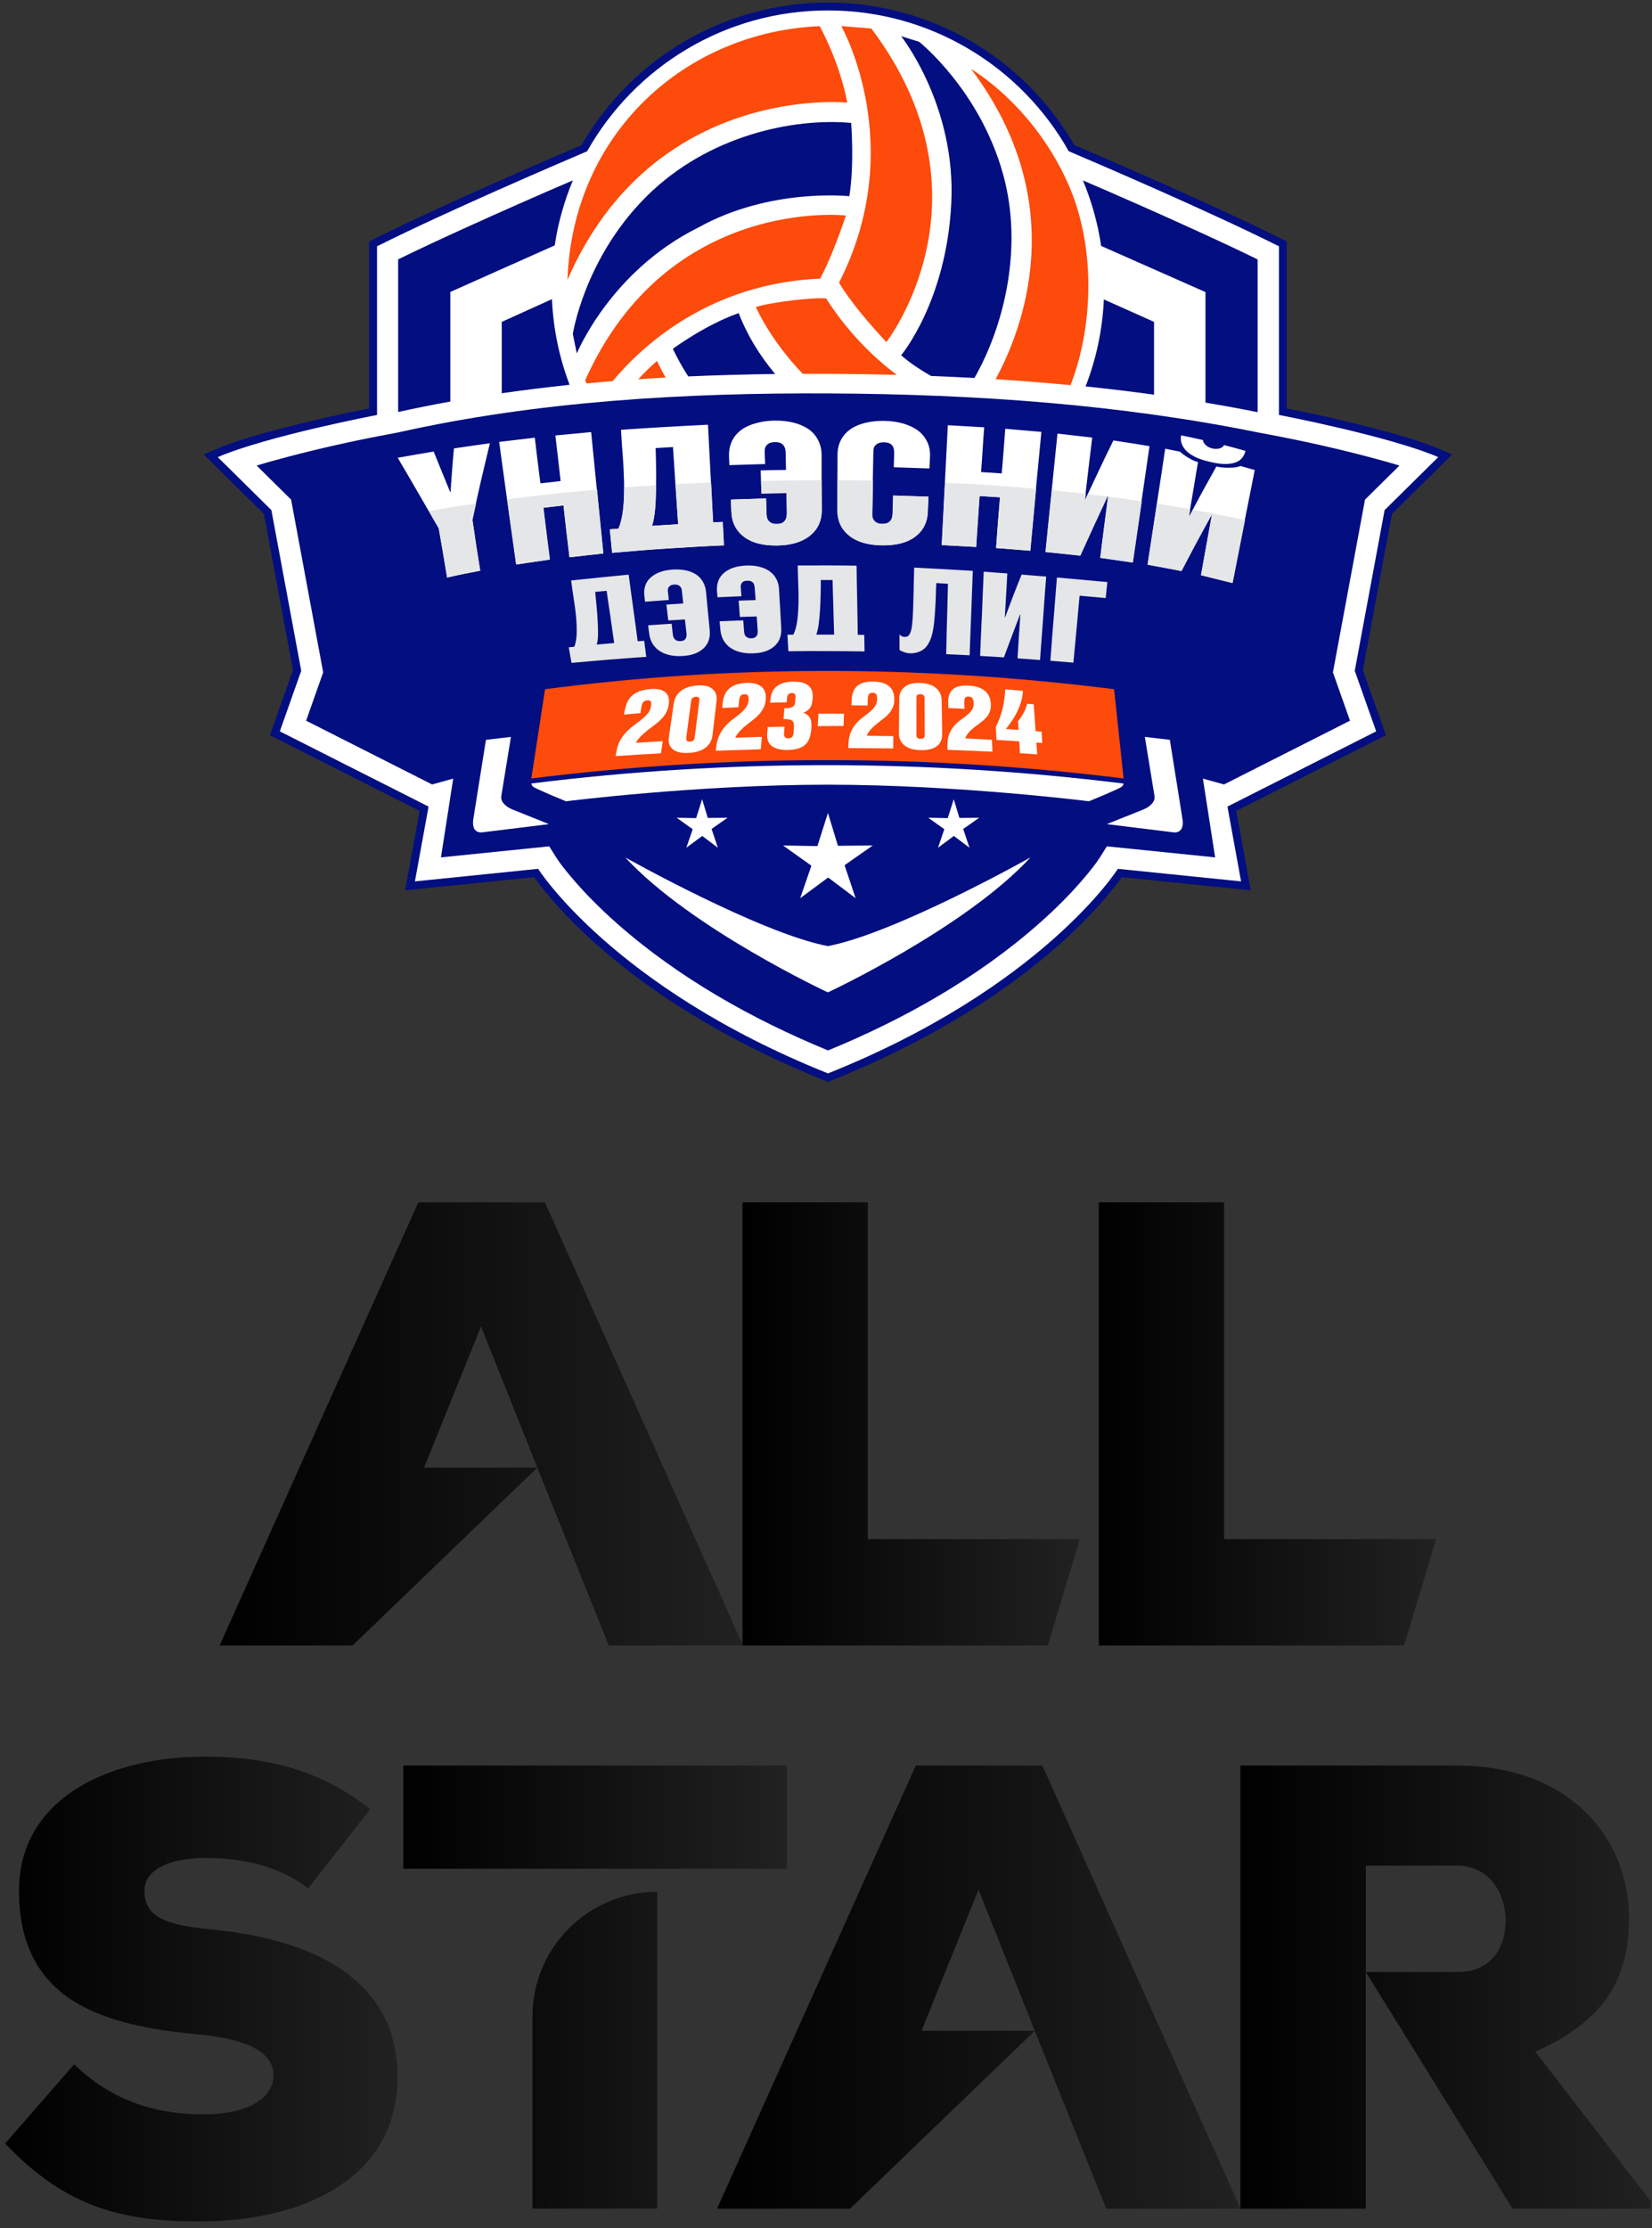<svg width="221" height="298" viewBox="0 0 221 298" fill="none" xmlns="http://www.w3.org/2000/svg">
<rect x="0" y="0" width="221" height="298" fill="#333333" stroke="none"/>
<path fill-rule="evenodd" clip-rule="evenodd" d="M71.449 117.321L54.199 119.08L56.136 108.462L36.11 98.336L39.192 89.63L35.311 68.741L27.259 60.786L28.703 60.165C31.495 58.962 34.666 58.083 37.602 57.317C41.467 56.3 45.437 55.396 49.374 54.63V32.297L49.963 32.006C53.441 30.263 56.975 28.625 60.517 27.012C66.245 24.406 72.014 21.88 77.799 19.411C84.585 7.631 97.107 0.346 110.758 0.346C124.41 0.346 136.94 7.631 143.718 19.411C149.503 21.88 155.272 24.406 161 27.012C164.542 28.625 168.076 30.263 171.554 32.006L172.143 32.297V54.63C176.08 55.396 180.05 56.308 183.915 57.317C186.852 58.091 190.022 58.971 192.814 60.165L194.258 60.786L186.206 68.741L182.325 89.63L185.407 98.336L165.381 108.462L167.318 119.08L150.068 117.321C149.519 118.112 148.89 118.894 148.301 119.605C146.267 122.041 143.984 124.316 141.612 126.422C132.785 134.224 122.054 140.187 111.162 144.544L110.767 144.705L110.371 144.544C99.479 140.187 88.748 134.224 79.921 126.422C77.549 124.325 75.258 122.049 73.232 119.605C72.643 118.894 72.006 118.112 71.466 117.321" fill="#030E80"/>
<path fill-rule="evenodd" clip-rule="evenodd" d="M142.976 20.234C136.642 8.987 124.588 1.395 110.759 1.395C96.93 1.395 84.876 8.995 78.542 20.234C74.29 22.05 59.589 28.359 50.44 32.942V55.501C50.44 55.501 35.723 58.309 29.131 61.141L36.304 68.225L40.298 89.719L37.434 97.82L57.33 107.881L55.507 117.886L71.99 116.208C71.99 116.208 81.987 132.054 110.767 143.568C139.547 132.054 149.544 116.208 149.544 116.208L166.027 117.886L164.204 107.881L184.101 97.82L181.236 89.719L185.23 68.225L192.403 61.141C185.803 58.309 171.094 55.501 171.094 55.501V32.942C161.945 28.359 147.244 22.041 142.992 20.234" fill="white"/>
<path fill-rule="evenodd" clip-rule="evenodd" d="M74.209 32.828C74.661 29.786 75.492 26.873 76.638 24.122C71.78 26.212 66.939 28.342 62.123 30.536C59.153 31.884 56.192 33.255 53.263 34.692V55.105C55.579 54.596 57.903 54.128 60.243 53.709V39.049L74.209 32.82V32.828Z" fill="#030E80"/>
<path fill-rule="evenodd" clip-rule="evenodd" d="M76.201 51.476C74.838 47.886 74.015 44.037 73.837 40.011L67.124 43.053V52.597C70.142 52.162 73.168 51.791 76.201 51.468" fill="#030E80"/>
<path fill-rule="evenodd" clip-rule="evenodd" d="M147.671 40.058C147.485 44.141 146.638 48.054 145.226 51.684C148.284 51.999 151.342 52.37 154.384 52.79V43.051L147.671 40.05V40.058Z" fill="#030E80"/>
<path fill-rule="evenodd" clip-rule="evenodd" d="M168.245 55.131V34.701C165.317 33.265 162.356 31.894 159.386 30.546C154.578 28.352 149.737 26.221 144.871 24.132C146.025 26.899 146.856 29.836 147.308 32.894L161.266 39.066V53.848C163.598 54.243 165.93 54.663 168.245 55.131Z" fill="#030E80"/>
<path fill-rule="evenodd" clip-rule="evenodd" d="M112.549 3.5C112.549 3.5 121.594 19.419 112.25 37.799C112.25 37.799 113.695 40.542 118.576 45.754C118.576 45.754 133.607 26.487 116.567 3.815L112.557 3.492L112.549 3.5Z" fill="#FC4B0B"/>
<path fill-rule="evenodd" clip-rule="evenodd" d="M120.537 4.84L122.958 5.59C122.958 5.59 131.042 12.013 134.173 23.244C136.997 33.362 134.148 43.931 130.356 50.555C128.42 50.45 126.483 50.362 124.555 50.289C123.143 49.474 121.667 48.514 120.553 47.514C120.553 47.514 126.588 40.357 127.258 27.238C127.936 14.118 120.553 4.848 120.553 4.848" fill="#030E80"/>
<path fill-rule="evenodd" clip-rule="evenodd" d="M129.904 9.23C129.904 9.23 138.215 13.998 142.911 24.632C146.832 33.516 146.041 44.343 143.209 51.516C139.877 51.193 136.528 50.935 133.188 50.717C136.73 44.214 143.475 27.206 129.904 9.222" fill="#FC4B0B"/>
<path fill-rule="evenodd" clip-rule="evenodd" d="M119.981 50.145C116.649 47.643 113.357 44.327 110.517 39.922C109.04 39.736 103.239 40.382 101.125 41.068C101.125 41.068 102.965 45.408 107.386 49.999C108.621 49.999 109.847 49.999 111.082 49.999C114.043 50.016 117.012 50.064 119.981 50.136" fill="#FC4B0B"/>
<path fill-rule="evenodd" clip-rule="evenodd" d="M92.072 50.346C91.257 49.079 90.571 47.836 90.015 46.65C90.015 46.65 94.396 43.415 98.817 41.882C99.939 44.794 101.617 47.538 103.699 50.023C99.826 50.071 95.945 50.176 92.072 50.346Z" fill="#030E80"/>
<path fill-rule="evenodd" clip-rule="evenodd" d="M85.383 50.725C86.141 49.902 86.98 49.071 87.892 48.273C87.892 48.273 88.263 49.128 89.046 50.499C87.827 50.564 86.601 50.645 85.383 50.725Z" fill="#FC4B0B"/>
<path fill-rule="evenodd" clip-rule="evenodd" d="M81.954 50.983C85.835 46.327 94.864 37.896 109.717 37.266C110.871 35.152 112.34 31.352 113.155 28.819C113.155 28.819 89.345 26.148 78.275 50.878L78.46 51.281C79.622 51.168 80.792 51.071 81.954 50.974" fill="#FC4B0B"/>
<path fill-rule="evenodd" clip-rule="evenodd" d="M77.162 47.279L76.629 44.665C76.629 44.665 78.187 34.555 86.441 26.317C94.695 18.079 106.192 15.74 113.865 16.442C113.865 16.442 114.317 22.049 113.615 26.245C113.615 26.245 103.013 25.075 93.387 30.448C81.624 36.298 77.162 47.279 77.162 47.279Z" fill="#030E80"/>
<path fill-rule="evenodd" clip-rule="evenodd" d="M75.912 37.41C76.622 17.788 91.718 4.266 109.654 3.499C109.654 3.499 112.3 8.203 113.349 13.722C113.349 13.722 87.409 11.075 75.92 37.41" fill="#FC4B0B"/>
<path fill-rule="evenodd" clip-rule="evenodd" d="M110.758 140.503C120.876 136.355 130.825 130.756 139.022 123.502C141.249 121.534 143.395 119.404 145.299 117.112C145.921 116.37 146.614 115.507 147.139 114.684L148.075 113.199L162.557 114.676L160.92 104.138L163.744 104.921L180.598 96.393L178.315 89.93L182.607 66.822L187.214 62.272C185.778 61.828 184.318 61.441 182.93 61.069C178.872 60.004 174.684 59.06 170.561 58.27L168.262 57.834C149.801 54.09 130.566 52.727 111.089 52.622C91.62 52.517 71.909 53.663 53.287 57.834L50.988 58.27C46.857 59.06 42.678 60.004 38.619 61.069C37.231 61.432 35.771 61.828 34.335 62.272L38.942 66.822L43.234 89.93L40.951 96.393L57.806 104.921L60.63 104.138L58.992 114.676L73.475 113.199L74.41 114.684C74.927 115.507 75.629 116.362 76.25 117.112C78.154 119.396 80.3 121.534 82.527 123.502C90.725 130.756 100.681 136.355 110.791 140.503" fill="#030E80"/>
<path fill-rule="evenodd" clip-rule="evenodd" d="M65.027 98.95L68.351 98.562L67.06 106.486C67.06 106.486 66.786 107.583 68.706 108.333C70.626 109.084 73.434 110.229 73.434 110.229L64.656 111.311C64.656 111.311 63.034 111.698 63.308 109.616L65.011 98.942L65.027 98.95Z" fill="white"/>
<path fill-rule="evenodd" clip-rule="evenodd" d="M156.481 98.95L153.157 98.562L154.448 106.486C154.448 106.486 154.722 107.583 152.802 108.333C150.882 109.084 148.074 110.229 148.074 110.229L156.852 111.311C156.852 111.311 158.474 111.698 158.2 109.616L156.498 98.942L156.481 98.95Z" fill="white"/>
<path fill-rule="evenodd" clip-rule="evenodd" d="M160.943 58.849C160.911 59.026 161.016 59.228 161.25 59.478C161.468 59.712 161.774 59.881 162.17 59.978C162.565 60.067 162.92 60.059 163.219 59.954C163.533 59.841 163.695 59.696 163.727 59.526C164.695 59.776 165.663 60.027 166.615 60.309C166.559 60.591 166.43 60.866 166.252 61.132C166.067 61.398 165.809 61.624 165.454 61.785C165.074 61.955 164.622 62.044 164.017 62.06C163.436 62.076 162.726 61.979 161.847 61.769C160.976 61.568 160.266 61.334 159.741 61.043C159.225 60.761 158.813 60.454 158.555 60.14C158.297 59.817 158.095 59.486 158.023 59.155C157.95 58.825 157.95 58.51 158.006 58.227C158.975 58.429 159.959 58.631 160.935 58.857M164.881 77.979C163.477 77.632 162.065 77.285 160.661 76.93C160.895 75.599 161.137 74.259 161.379 72.928C161.613 71.597 161.863 70.265 162.105 68.926C162.081 68.926 162.057 68.91 162.049 68.91C161.379 70.136 160.693 71.355 160.032 72.605C159.37 73.856 158.692 75.115 158.047 76.373C156.538 76.083 155.029 75.792 153.512 75.526C153.908 72.944 154.303 70.362 154.698 67.772C155.094 65.19 155.497 62.608 155.876 60.019C156.53 60.14 157.192 60.277 157.845 60.406C157.958 60.519 158.111 60.64 158.313 60.785C158.507 60.922 158.692 61.068 158.918 61.197C159.144 61.334 159.378 61.455 159.612 61.568C159.854 61.681 160.064 61.753 160.266 61.802C160.072 63.004 159.862 64.206 159.661 65.408C159.451 66.61 159.257 67.805 159.055 69.007C159.063 69.007 159.088 69.007 159.112 69.023C159.709 67.909 160.29 66.796 160.895 65.683C161.5 64.577 162.129 63.48 162.727 62.391C162.977 62.455 163.259 62.504 163.565 62.528C163.88 62.56 164.187 62.568 164.477 62.56C164.8 62.56 165.082 62.536 165.333 62.496C165.575 62.455 165.784 62.399 165.946 62.326C166.567 62.504 167.204 62.689 167.858 62.867C167.366 65.384 166.866 67.893 166.357 70.411C165.857 72.92 165.365 75.437 164.873 77.955L164.881 77.979ZM147.179 74.614C147.34 73.251 147.526 71.879 147.695 70.507C147.864 69.136 148.05 67.764 148.228 66.393C148.203 66.393 148.171 66.393 148.155 66.393C147.542 67.708 146.929 69.031 146.315 70.346C145.702 71.669 145.105 73.001 144.5 74.324C142.943 74.154 141.394 73.985 139.853 73.832C140.119 71.193 140.385 68.555 140.659 65.909C140.934 63.27 141.2 60.632 141.466 57.993C143.015 58.163 144.556 58.348 146.114 58.526C145.952 59.906 145.775 61.285 145.613 62.665C145.452 64.045 145.299 65.424 145.129 66.804C145.137 66.804 145.162 66.804 145.186 66.804C145.799 65.481 146.42 64.166 147.041 62.851C147.663 61.535 148.3 60.228 148.946 58.913C150.551 59.147 152.173 59.405 153.779 59.672C153.407 62.27 153.028 64.868 152.649 67.458C152.27 70.056 151.899 72.654 151.519 75.244C150.067 75.034 148.615 74.816 147.163 74.614H147.179ZM131.663 57.154C131.583 58.155 131.518 59.147 131.453 60.148C131.389 61.14 131.324 62.141 131.244 63.141C132.163 63.197 133.091 63.262 134.011 63.319C134.092 62.326 134.181 61.334 134.253 60.333C134.334 59.341 134.398 58.348 134.479 57.348C136.093 57.485 137.698 57.622 139.312 57.767C139.062 60.414 138.804 63.068 138.553 65.715C138.303 68.361 138.061 71.008 137.819 73.662C136.294 73.541 134.761 73.42 133.245 73.299C133.325 72.17 133.406 71.04 133.495 69.91C133.584 68.781 133.672 67.643 133.769 66.514C132.857 66.457 131.946 66.401 131.034 66.344C130.945 67.482 130.873 68.62 130.8 69.757C130.727 70.887 130.638 72.024 130.574 73.154C129.041 73.073 127.516 72.984 125.975 72.904C126.112 70.233 126.249 67.562 126.387 64.884C126.532 62.213 126.661 59.542 126.798 56.872C128.412 56.961 130.042 57.057 131.655 57.154H131.663ZM112.041 60.874C112.041 60.099 112.194 59.413 112.509 58.824C112.824 58.236 113.267 57.751 113.824 57.372C114.381 56.993 115.058 56.719 115.833 56.541C116.599 56.364 117.439 56.275 118.326 56.291C119.254 56.307 120.093 56.444 120.843 56.654C121.594 56.872 122.247 57.178 122.796 57.582C123.345 57.985 123.748 58.486 124.038 59.091C124.329 59.688 124.458 60.382 124.41 61.156C124.386 61.657 124.369 62.157 124.337 62.657C122.756 62.6 121.174 62.544 119.569 62.496C119.585 61.89 119.601 61.285 119.617 60.68C119.617 60.551 119.617 60.398 119.601 60.22C119.577 60.043 119.544 59.889 119.456 59.728C119.375 59.583 119.254 59.446 119.068 59.341C118.883 59.228 118.617 59.171 118.254 59.163C117.907 59.163 117.632 59.212 117.455 59.309C117.261 59.413 117.108 59.535 117.011 59.68C116.914 59.825 116.866 59.986 116.858 60.164C116.842 60.333 116.833 60.486 116.833 60.624C116.809 61.947 116.785 63.278 116.753 64.601C116.721 65.925 116.704 67.248 116.68 68.579C116.68 68.684 116.664 68.821 116.68 68.999C116.688 69.168 116.729 69.338 116.817 69.491C116.906 69.652 117.035 69.773 117.229 69.894C117.406 69.999 117.664 70.072 118.011 70.072C118.35 70.072 118.608 70.023 118.786 69.918C118.972 69.805 119.109 69.676 119.197 69.531C119.286 69.37 119.343 69.216 119.367 69.039C119.383 68.87 119.399 68.732 119.407 68.627C119.423 67.845 119.456 67.062 119.472 66.28C121.053 66.328 122.627 66.376 124.184 66.433C124.168 67.111 124.119 67.788 124.095 68.466C124.047 69.91 123.45 71.032 122.368 71.823C121.279 72.621 119.819 72.968 117.947 72.944C116.107 72.912 114.663 72.5 113.606 71.661C112.541 70.814 112.009 69.676 112.017 68.224C112.017 67.006 112.017 65.779 112.025 64.553C112.025 63.335 112.041 62.108 112.041 60.882V60.874ZM101.858 66.021C101.818 64.989 101.786 63.956 101.762 62.915C102.867 62.883 104.005 62.867 105.15 62.859C105.134 62.108 105.11 61.358 105.102 60.608C105.102 60.478 105.086 60.325 105.062 60.148C105.038 59.978 104.973 59.817 104.884 59.664C104.795 59.518 104.666 59.389 104.481 59.284C104.287 59.179 104.021 59.131 103.666 59.139C103.319 59.139 103.053 59.204 102.859 59.309C102.673 59.413 102.536 59.551 102.447 59.696C102.367 59.849 102.302 60.011 102.302 60.188C102.302 60.357 102.302 60.519 102.302 60.648C102.318 61.116 102.327 61.592 102.359 62.068C100.753 62.108 99.172 62.157 97.574 62.213C97.558 61.85 97.542 61.479 97.526 61.108C97.494 60.325 97.623 59.631 97.905 59.026C98.179 58.421 98.615 57.921 99.14 57.525C99.68 57.114 100.35 56.815 101.108 56.606C101.859 56.396 102.69 56.267 103.593 56.259C104.505 56.243 105.352 56.331 106.111 56.517C106.869 56.703 107.539 56.985 108.111 57.364C108.676 57.743 109.104 58.227 109.419 58.816C109.733 59.405 109.911 60.091 109.911 60.866C109.911 62.092 109.911 63.319 109.911 64.545C109.911 65.763 109.935 66.99 109.935 68.216C109.935 69.668 109.402 70.814 108.337 71.661C107.289 72.5 105.844 72.928 103.997 72.96C102.149 72.993 100.665 72.638 99.591 71.847C98.494 71.04 97.905 69.927 97.841 68.466C97.816 67.918 97.792 67.369 97.776 66.82C99.333 66.764 100.906 66.715 102.48 66.667C102.496 67.32 102.512 67.974 102.536 68.627C102.536 68.732 102.552 68.87 102.569 69.039C102.585 69.209 102.633 69.37 102.73 69.531C102.819 69.684 102.956 69.822 103.141 69.927C103.343 70.04 103.601 70.088 103.94 70.08C104.287 70.08 104.545 70.015 104.715 69.902C104.892 69.789 105.013 69.652 105.086 69.491C105.167 69.329 105.231 69.168 105.239 68.999C105.255 68.821 105.272 68.684 105.264 68.579C105.239 67.708 105.231 66.828 105.215 65.949C104.094 65.965 102.972 65.981 101.875 66.013L101.858 66.021ZM94.71 56.799C94.815 58.978 94.936 61.156 95.049 63.335C95.162 65.513 95.275 67.683 95.388 69.862C95.815 69.846 96.243 69.83 96.679 69.814C96.727 70.854 96.792 71.903 96.84 72.944C95.549 72.993 94.266 73.065 92.967 73.138C90.538 73.283 88.11 73.428 85.698 73.622C84.415 73.727 83.14 73.84 81.881 73.945C81.776 72.896 81.671 71.855 81.575 70.806C81.946 70.774 82.325 70.742 82.728 70.709C83.043 69.983 83.253 69.096 83.366 68.031C83.471 66.974 83.511 65.836 83.487 64.634C83.463 63.431 83.406 62.205 83.309 60.971C83.213 59.736 83.132 58.574 83.076 57.485C86.948 57.219 90.805 56.993 94.71 56.807V56.799ZM90.716 70.12C90.603 68.402 90.482 66.675 90.369 64.956C90.256 63.238 90.143 61.511 90.03 59.793C89.248 59.833 88.473 59.881 87.707 59.93C87.747 60.817 87.755 61.761 87.771 62.746C87.795 63.738 87.771 64.698 87.747 65.634C87.731 66.57 87.691 67.45 87.61 68.264C87.529 69.087 87.4 69.773 87.215 70.338C88.368 70.257 89.538 70.193 90.716 70.12ZM71.546 58.55C71.667 59.567 71.788 60.583 71.909 61.6C72.03 62.617 72.167 63.633 72.296 64.65C73.183 64.545 74.103 64.448 74.999 64.343C74.894 63.327 74.765 62.31 74.652 61.293C74.539 60.277 74.418 59.26 74.297 58.243C75.894 58.09 77.484 57.937 79.082 57.792C79.348 60.495 79.622 63.206 79.888 65.909C80.163 68.611 80.429 71.322 80.695 74.025C79.194 74.195 77.678 74.364 76.177 74.534C76.04 73.38 75.903 72.226 75.766 71.072C75.628 69.918 75.507 68.757 75.378 67.603C74.475 67.7 73.571 67.805 72.683 67.909C72.82 69.063 72.958 70.225 73.103 71.379C73.248 72.533 73.393 73.695 73.547 74.84C72.046 75.058 70.537 75.284 69.044 75.502C68.665 72.767 68.278 70.04 67.899 67.304C67.52 64.569 67.156 61.834 66.777 59.107C68.35 58.913 69.932 58.728 71.522 58.542L71.546 58.55ZM58.015 60.398C58.378 61.301 58.749 62.197 59.112 63.101C59.475 63.996 59.839 64.892 60.218 65.796C60.226 65.796 60.25 65.796 60.274 65.787C60.331 64.811 60.411 63.843 60.484 62.875C60.557 61.907 60.629 60.938 60.726 59.978C62.323 59.744 63.921 59.502 65.535 59.284C65.131 60.979 64.72 62.681 64.324 64.384C63.929 66.094 63.558 67.821 63.187 69.539C63.364 70.677 63.518 71.806 63.687 72.936C63.865 74.074 64.05 75.203 64.228 76.333C62.743 76.615 61.267 76.898 59.806 77.245C59.621 76.147 59.443 75.05 59.258 73.953C59.072 72.855 58.87 71.758 58.685 70.661C57.797 69.104 56.877 67.546 55.974 65.973C55.07 64.4 54.142 62.818 53.206 61.229C54.804 60.946 56.401 60.664 58.007 60.398H58.015Z" fill="white"/>
<path fill-rule="evenodd" clip-rule="evenodd" d="M154.779 67.362C156.256 67.596 157.732 67.846 159.225 68.112C159.177 68.419 159.12 68.718 159.072 69.024C159.08 69.024 159.104 69.024 159.128 69.04C159.282 68.75 159.435 68.467 159.588 68.185C161.888 68.596 164.22 69.056 166.559 69.557L166.382 70.444C165.882 72.953 165.389 75.471 164.897 77.988C163.493 77.641 162.081 77.294 160.677 76.939C160.911 75.608 161.153 74.269 161.395 72.937C161.629 71.606 161.88 70.275 162.122 68.935C162.098 68.935 162.073 68.919 162.065 68.919C161.396 70.146 160.71 71.364 160.048 72.615C159.387 73.865 158.709 75.124 158.063 76.382C156.555 76.092 155.046 75.802 153.529 75.535C153.924 72.953 154.319 70.371 154.715 67.781L154.779 67.362ZM148.244 66.426C149.737 66.62 151.237 66.829 152.746 67.047L152.69 67.451C152.31 70.049 151.939 72.647 151.56 75.237C150.108 75.027 148.656 74.809 147.203 74.607C147.365 73.244 147.55 71.872 147.72 70.501C147.889 69.145 148.075 67.781 148.244 66.426ZM140.724 65.571C142.225 65.716 143.734 65.877 145.259 66.055C145.226 66.297 145.202 66.547 145.17 66.789C145.178 66.789 145.202 66.789 145.226 66.789L145.549 66.087C146.421 66.192 147.292 66.297 148.171 66.41C147.566 67.717 146.953 69.024 146.348 70.331C145.735 71.654 145.138 72.986 144.533 74.309C142.975 74.139 141.426 73.97 139.885 73.817C140.151 71.178 140.418 68.54 140.692 65.894L140.724 65.563V65.571ZM126.427 64.562C130.381 64.74 134.447 65.006 138.61 65.377L138.578 65.716C138.328 68.362 138.086 71.009 137.844 73.663C136.319 73.542 134.786 73.421 133.269 73.3C133.35 72.171 133.43 71.041 133.519 69.912C133.608 68.782 133.697 67.644 133.794 66.515C132.882 66.458 131.97 66.402 131.058 66.345C130.97 67.483 130.897 68.621 130.824 69.758C130.752 70.888 130.663 72.025 130.599 73.155C129.066 73.074 127.541 72.986 126 72.905C126.137 70.234 126.274 67.564 126.411 64.885L126.427 64.562ZM112.041 64.231C113.598 64.231 115.18 64.248 116.785 64.272V64.594C116.753 65.918 116.729 67.241 116.713 68.572C116.713 68.677 116.697 68.814 116.713 68.992C116.721 69.161 116.761 69.331 116.85 69.484C116.939 69.645 117.068 69.774 117.261 69.887C117.439 69.992 117.697 70.065 118.044 70.065C118.383 70.065 118.641 70.016 118.819 69.912C119.004 69.799 119.141 69.669 119.23 69.524C119.319 69.363 119.375 69.21 119.399 69.032C119.416 68.863 119.432 68.725 119.44 68.621C119.456 67.838 119.488 67.055 119.504 66.273C121.086 66.321 122.659 66.37 124.216 66.426C124.2 67.104 124.152 67.781 124.128 68.459C124.079 69.903 123.482 71.025 122.401 71.816C121.312 72.615 119.851 72.961 117.979 72.937C116.14 72.905 114.696 72.493 113.639 71.654C112.574 70.807 112.041 69.669 112.049 68.217C112.049 66.999 112.049 65.772 112.057 64.546V64.231H112.041ZM101.811 64.32C102.803 64.296 103.812 64.28 104.828 64.272C106.49 64.248 108.184 64.24 109.911 64.231V64.546C109.911 65.764 109.935 66.991 109.935 68.217C109.935 69.669 109.403 70.815 108.338 71.662C107.289 72.501 105.845 72.929 103.997 72.961C102.149 72.994 100.665 72.639 99.592 71.848C98.495 71.041 97.905 69.928 97.841 68.467C97.817 67.919 97.793 67.37 97.776 66.821C99.334 66.765 100.907 66.716 102.48 66.668C102.496 67.322 102.512 67.975 102.537 68.629C102.537 68.734 102.553 68.871 102.569 69.04C102.585 69.21 102.633 69.371 102.73 69.532C102.819 69.686 102.956 69.823 103.142 69.928C103.343 70.041 103.602 70.089 103.941 70.081C104.287 70.081 104.546 70.016 104.715 69.903C104.893 69.791 105.014 69.653 105.086 69.492C105.167 69.331 105.232 69.169 105.24 69C105.256 68.822 105.272 68.685 105.264 68.58C105.24 67.709 105.232 66.829 105.215 65.95C104.094 65.966 102.972 65.982 101.875 66.015C101.851 65.45 101.835 64.885 101.819 64.312L101.811 64.32ZM83.503 65.2C84.883 65.095 86.311 64.998 87.779 64.909L87.763 65.635C87.747 66.571 87.707 67.451 87.626 68.266C87.546 69.089 87.416 69.774 87.231 70.339C88.385 70.258 89.555 70.194 90.733 70.121C90.62 68.403 90.499 66.676 90.386 64.958L90.37 64.756C91.91 64.675 93.5 64.594 95.13 64.53C95.227 66.305 95.315 68.08 95.404 69.855C95.832 69.839 96.26 69.823 96.695 69.807C96.744 70.847 96.808 71.896 96.856 72.937C95.566 72.986 94.283 73.058 92.984 73.131C90.555 73.276 88.126 73.421 85.714 73.615C84.431 73.72 83.156 73.833 81.898 73.938C81.793 72.889 81.688 71.848 81.591 70.799C81.962 70.767 82.341 70.735 82.745 70.702C83.06 69.976 83.269 69.089 83.382 68.024C83.471 67.136 83.511 66.192 83.511 65.208L83.503 65.2ZM67.867 66.773C71.288 66.337 75.314 65.885 79.873 65.49L79.913 65.91C80.187 68.613 80.454 71.324 80.72 74.026C79.219 74.196 77.702 74.365 76.201 74.535C76.064 73.381 75.927 72.227 75.79 71.073C75.653 69.92 75.532 68.758 75.403 67.604C74.499 67.701 73.595 67.806 72.708 67.911C72.845 69.064 72.982 70.226 73.127 71.38C73.273 72.534 73.418 73.696 73.571 74.841C72.07 75.059 70.562 75.285 69.069 75.503C68.69 72.768 68.303 70.041 67.923 67.305L67.851 66.765L67.867 66.773ZM63.688 67.346C63.526 68.08 63.365 68.806 63.211 69.54C63.389 70.678 63.542 71.808 63.712 72.937C63.889 74.075 64.075 75.204 64.252 76.334C62.768 76.616 61.291 76.899 59.831 77.246C59.645 76.148 59.468 75.051 59.282 73.954C59.096 72.857 58.895 71.759 58.709 70.662C58.273 69.895 57.83 69.129 57.378 68.354C58.887 68.088 61.017 67.733 63.688 67.346Z" fill="#E5E6E7"/>
<path fill-rule="evenodd" clip-rule="evenodd" d="M148.139 77.852C148.058 78.562 147.986 79.28 147.913 79.99C146.743 79.885 145.589 79.78 144.428 79.675C144.355 80.426 144.282 81.168 144.218 81.918C144.153 82.661 144.081 83.411 144.016 84.153C143.943 84.904 143.871 85.646 143.806 86.396C143.734 87.139 143.669 87.889 143.596 88.631C142.572 88.543 141.547 88.454 140.515 88.373C140.587 87.445 140.66 86.517 140.724 85.59C140.789 84.662 140.87 83.734 140.95 82.806C141.023 81.878 141.095 80.95 141.168 80.022C141.241 79.094 141.313 78.167 141.394 77.239C143.637 77.432 145.888 77.65 148.139 77.852ZM136.125 88.042C136.19 87.066 136.238 86.082 136.303 85.105C136.367 84.129 136.448 83.153 136.496 82.168C136.48 82.168 136.464 82.168 136.464 82.168C136.101 83.121 135.738 84.081 135.375 85.041C135.02 86.001 134.657 86.961 134.302 87.921C133.245 87.857 132.172 87.792 131.115 87.728C131.155 86.792 131.204 85.848 131.236 84.912C131.268 83.976 131.325 83.032 131.365 82.096C131.405 81.16 131.438 80.216 131.478 79.28C131.518 78.344 131.559 77.4 131.599 76.464C132.64 76.537 133.689 76.618 134.754 76.698C134.697 77.674 134.657 78.659 134.592 79.635C134.528 80.611 134.487 81.596 134.423 82.58C134.423 82.58 134.447 82.58 134.455 82.58C134.81 81.62 135.173 80.66 135.536 79.708C135.899 78.748 136.287 77.803 136.666 76.852C137.763 76.94 138.844 77.029 139.958 77.118C139.885 78.046 139.805 78.981 139.74 79.901C139.675 80.829 139.611 81.757 139.546 82.693C139.474 83.621 139.401 84.549 139.337 85.485C139.272 86.412 139.191 87.348 139.135 88.276C138.11 88.196 137.118 88.131 136.125 88.058V88.042ZM120.36 84.879C120.465 84.968 120.545 85.041 120.634 85.097C120.723 85.154 120.836 85.186 120.973 85.186C121.191 85.186 121.344 85.162 121.449 85.089C121.562 85.017 121.675 84.871 121.772 84.645C121.885 84.395 121.981 83.992 122.03 83.451C122.086 82.903 122.135 82.249 122.151 81.483C122.175 80.716 122.207 79.861 122.223 78.909C122.223 78.433 122.248 77.949 122.256 77.448C122.272 76.948 122.28 76.44 122.296 75.915C124.91 76.045 127.524 76.198 130.138 76.351C130.098 77.287 130.066 78.231 130.034 79.175C130.001 80.111 129.961 81.055 129.929 81.999C129.896 82.943 129.848 83.879 129.816 84.823C129.784 85.767 129.743 86.703 129.711 87.647C128.67 87.591 127.621 87.542 126.58 87.494C126.597 86.711 126.613 85.92 126.629 85.138C126.645 84.355 126.677 83.564 126.693 82.782C126.709 81.999 126.742 81.216 126.758 80.434C126.774 79.651 126.798 78.861 126.814 78.078C126.298 78.046 125.782 78.021 125.257 77.989C125.225 78.457 125.209 79.022 125.193 79.692C125.177 80.369 125.128 81.055 125.088 81.765C125.039 82.475 124.991 83.161 124.894 83.814C124.797 84.468 124.676 85.001 124.515 85.42C124.224 86.178 123.837 86.703 123.345 86.985C122.837 87.268 122.312 87.397 121.756 87.381C121.634 87.381 121.489 87.365 121.336 87.332C121.191 87.3 121.045 87.26 120.916 87.211C120.795 87.163 120.666 87.114 120.561 87.066C120.448 87.018 120.376 86.969 120.335 86.921C120.335 86.243 120.335 85.565 120.335 84.888L120.36 84.879ZM114.591 75.665C114.607 76.44 114.615 77.207 114.623 77.981C114.631 78.748 114.663 79.522 114.671 80.289C114.68 81.055 114.704 81.83 114.712 82.596C114.728 83.363 114.744 84.137 114.744 84.904C115.035 84.904 115.325 84.912 115.623 84.92C115.64 85.654 115.648 86.396 115.656 87.131C114.776 87.123 113.913 87.106 113.034 87.098C111.371 87.082 109.726 87.082 108.072 87.082C107.192 87.082 106.337 87.09 105.465 87.106C105.425 86.372 105.393 85.638 105.344 84.896C105.603 84.896 105.853 84.888 106.127 84.888C106.377 84.395 106.547 83.782 106.652 83.04C106.756 82.298 106.797 81.507 106.821 80.66C106.837 79.821 106.821 78.957 106.789 78.086C106.756 77.215 106.724 76.4 106.716 75.633C109.338 75.617 111.96 75.617 114.583 75.657L114.591 75.665ZM111.589 84.871C111.573 84.266 111.549 83.653 111.533 83.048C111.517 82.443 111.501 81.83 111.484 81.225C111.468 80.619 111.444 80.006 111.428 79.401C111.412 78.796 111.396 78.183 111.379 77.578C110.847 77.578 110.347 77.578 109.806 77.578C109.806 78.199 109.806 78.868 109.782 79.562C109.766 80.256 109.742 80.934 109.701 81.596C109.661 82.257 109.596 82.871 109.524 83.443C109.451 84.016 109.346 84.492 109.201 84.879C109.992 84.879 110.79 84.879 111.581 84.879L111.589 84.871ZM98.978 82.516C98.93 81.789 98.865 81.063 98.817 80.337C99.559 80.313 100.326 80.289 101.084 80.264C101.044 79.74 101.004 79.216 100.971 78.683C100.971 78.586 100.939 78.481 100.923 78.36C100.899 78.239 100.866 78.126 100.81 78.021C100.745 77.916 100.649 77.836 100.511 77.763C100.382 77.699 100.197 77.666 99.955 77.674C99.721 77.683 99.543 77.723 99.422 77.803C99.309 77.876 99.221 77.973 99.172 78.086C99.124 78.191 99.091 78.304 99.091 78.433C99.091 78.554 99.108 78.659 99.116 78.756C99.14 79.086 99.156 79.417 99.188 79.748C98.115 79.788 97.058 79.837 95.985 79.885C95.961 79.627 95.945 79.369 95.921 79.111C95.872 78.562 95.945 78.086 96.106 77.658C96.275 77.231 96.542 76.876 96.889 76.593C97.236 76.311 97.655 76.077 98.164 75.915C98.672 75.754 99.22 75.665 99.826 75.641C100.431 75.617 100.987 75.665 101.512 75.786C102.036 75.907 102.488 76.093 102.875 76.351C103.263 76.609 103.586 76.948 103.82 77.368C104.053 77.779 104.191 78.263 104.215 78.812C104.263 79.683 104.32 80.547 104.368 81.41C104.417 82.273 104.465 83.145 104.513 84.008C104.57 85.033 104.263 85.856 103.577 86.445C102.892 87.05 101.931 87.356 100.689 87.389C99.438 87.421 98.422 87.155 97.655 86.598C96.897 86.041 96.469 85.259 96.372 84.242C96.332 83.855 96.308 83.476 96.267 83.096C97.324 83.048 98.365 83.008 99.43 82.975C99.462 83.435 99.503 83.895 99.535 84.355C99.535 84.428 99.543 84.525 99.567 84.645C99.592 84.766 99.616 84.888 99.68 84.993C99.753 85.105 99.85 85.194 99.987 85.267C100.124 85.347 100.302 85.38 100.528 85.372C100.753 85.372 100.915 85.315 101.028 85.234C101.141 85.154 101.238 85.057 101.278 84.944C101.318 84.831 101.359 84.718 101.359 84.597C101.359 84.476 101.359 84.379 101.359 84.307C101.318 83.693 101.27 83.072 101.23 82.451C100.479 82.475 99.729 82.499 98.978 82.516ZM89.401 83C89.32 82.281 89.24 81.572 89.151 80.861C89.901 80.813 90.652 80.765 91.402 80.716C91.346 80.2 91.289 79.683 91.233 79.159C91.225 79.062 91.209 78.957 91.192 78.836C91.176 78.715 91.12 78.61 91.047 78.513C90.975 78.417 90.886 78.336 90.733 78.263C90.603 78.207 90.418 78.175 90.184 78.191C89.942 78.207 89.772 78.255 89.659 78.336C89.546 78.417 89.458 78.513 89.409 78.618C89.361 78.723 89.337 78.836 89.337 78.957C89.337 79.078 89.361 79.183 89.369 79.272C89.401 79.595 89.434 79.925 89.474 80.248C88.409 80.321 87.36 80.401 86.295 80.482C86.263 80.232 86.238 79.982 86.206 79.724C86.133 79.183 86.182 78.715 86.335 78.288C86.489 77.868 86.731 77.505 87.078 77.215C87.416 76.924 87.828 76.682 88.32 76.504C88.812 76.327 89.377 76.222 89.966 76.182C90.571 76.141 91.136 76.174 91.652 76.27C92.177 76.367 92.629 76.537 93.032 76.779C93.427 77.021 93.75 77.344 93.992 77.747C94.242 78.15 94.396 78.618 94.452 79.167C94.533 80.022 94.613 80.878 94.694 81.733C94.775 82.588 94.864 83.443 94.944 84.299C95.041 85.315 94.759 86.122 94.097 86.735C93.436 87.348 92.491 87.687 91.257 87.744C90.006 87.808 88.998 87.574 88.215 87.05C87.441 86.525 86.973 85.759 86.852 84.766C86.803 84.395 86.747 84.016 86.714 83.637C87.755 83.564 88.796 83.484 89.853 83.427C89.893 83.879 89.95 84.331 89.998 84.775C89.998 84.847 90.031 84.944 90.047 85.057C90.071 85.178 90.119 85.283 90.192 85.396C90.256 85.501 90.353 85.59 90.499 85.662C90.628 85.727 90.813 85.759 91.031 85.751C91.265 85.735 91.435 85.694 91.547 85.606C91.652 85.525 91.725 85.42 91.773 85.315C91.822 85.202 91.846 85.081 91.846 84.968C91.846 84.847 91.846 84.75 91.83 84.678C91.765 84.073 91.693 83.46 91.628 82.854C90.886 82.895 90.135 82.943 89.393 82.983L89.401 83ZM84.1 76.859C84.205 77.602 84.302 78.344 84.399 79.086C84.496 79.829 84.6 80.571 84.705 81.313C84.81 82.056 84.915 82.798 85.012 83.54C85.109 84.282 85.198 85.025 85.302 85.767C85.593 85.751 85.891 85.727 86.174 85.71C86.279 86.429 86.359 87.139 86.456 87.857C85.585 87.913 84.722 87.97 83.866 88.042C82.237 88.163 80.607 88.292 78.985 88.438C78.138 88.518 77.299 88.591 76.451 88.664C76.322 87.97 76.201 87.268 76.088 86.574C76.33 86.55 76.581 86.525 76.839 86.501C77.016 86.017 77.129 85.412 77.145 84.702C77.162 83.992 77.137 83.234 77.056 82.427C76.984 81.62 76.863 80.805 76.734 79.974C76.605 79.151 76.5 78.368 76.403 77.642C78.969 77.36 81.534 77.11 84.108 76.859H84.1ZM82.164 86.017C82.083 85.436 81.994 84.855 81.914 84.266C81.833 83.685 81.744 83.105 81.664 82.516C81.575 81.934 81.486 81.354 81.406 80.773C81.325 80.192 81.228 79.611 81.155 79.022C80.655 79.07 80.131 79.119 79.622 79.167C79.671 79.772 79.751 80.401 79.808 81.071C79.873 81.741 79.921 82.394 79.953 83.024C79.985 83.661 80.01 84.25 80.002 84.807C80.002 85.364 79.937 85.832 79.832 86.211C80.615 86.138 81.397 86.074 82.164 86.009V86.017Z" fill="#E5E6E7"/>
<path fill-rule="evenodd" clip-rule="evenodd" d="M83.649 114.684C83.649 114.684 101.649 124.801 110.75 126.544C119.851 124.809 137.852 114.684 137.852 114.684C129.057 124.196 110.75 132.733 110.75 132.733C110.75 132.733 92.435 124.204 83.649 114.684Z" fill="white"/>
<path fill-rule="evenodd" clip-rule="evenodd" d="M110.758 108.728L112.097 113.125L116.753 113.084L112.985 115.723L114.461 120.136L110.79 117.369L107.047 120.136L108.547 115.787L104.755 113.084L109.354 113.165L110.758 108.728Z" fill="white"/>
<path fill-rule="evenodd" clip-rule="evenodd" d="M127.589 106.897L128.348 109.399L130.994 109.374L128.856 110.875L129.695 113.384L127.605 111.811L125.483 113.384L126.33 110.907L124.176 109.374L126.79 109.423L127.589 106.897Z" fill="white"/>
<path fill-rule="evenodd" clip-rule="evenodd" d="M93.928 106.897L94.686 109.399L97.332 109.374L95.194 110.875L96.033 113.384L93.944 111.811L91.814 113.384L92.669 110.907L90.515 109.374L93.129 109.423L93.928 106.897Z" fill="white"/>
<path fill-rule="evenodd" clip-rule="evenodd" d="M71.07 104.776C71.102 104.945 71.183 105.114 71.328 105.227C71.756 105.558 75.709 107.172 75.709 107.172C75.709 107.172 93.274 104.953 110.694 104.953C128.114 104.953 145.678 107.172 145.678 107.172C145.678 107.172 149.632 105.558 150.059 105.227C150.205 105.114 150.277 104.953 150.318 104.792H150.237C123.934 101.548 97.462 101.5 71.167 104.784H71.078L71.07 104.776Z" fill="white"/>
<path fill-rule="evenodd" clip-rule="evenodd" d="M72.918 92.18L71.078 104.121C84.157 102.492 97.365 101.66 110.694 101.669C124.023 101.669 137.231 102.492 150.31 104.121L149.043 92.18C122.934 88.896 97.567 88.945 72.918 92.18Z" fill="#FC4B0B"/>
<path d="M133.237 97.175C133.422 96.828 133.592 96.449 133.745 96.029C133.898 95.61 134.027 95.182 134.132 94.746C134.237 94.311 134.318 93.867 134.374 93.431C134.431 92.996 134.463 92.584 134.471 92.197C135.262 92.261 136.053 92.326 136.843 92.399C136.827 92.859 136.754 93.31 136.625 93.762C136.496 94.214 136.327 94.658 136.125 95.093C135.915 95.529 135.681 95.949 135.407 96.36C135.133 96.772 134.858 97.151 134.56 97.506C135.125 97.546 135.698 97.579 136.262 97.619C136.238 97.232 136.214 96.852 136.19 96.465C136.456 96.15 136.698 95.779 136.932 95.36C137.166 94.932 137.319 94.521 137.408 94.125C137.698 94.149 137.989 94.174 138.288 94.198C138.328 94.795 138.368 95.392 138.417 95.997C138.457 96.594 138.497 97.191 138.538 97.796C138.804 97.812 139.062 97.837 139.336 97.853C139.369 98.361 139.409 98.861 139.441 99.37C139.175 99.353 138.901 99.329 138.642 99.313C138.675 99.846 138.715 100.37 138.755 100.903C137.981 100.854 137.214 100.798 136.448 100.749C136.416 100.217 136.375 99.684 136.351 99.152C135.334 99.087 134.31 99.023 133.301 98.966C133.269 98.369 133.245 97.772 133.221 97.175M126.839 94.02C126.822 93.173 127.032 92.56 127.484 92.181C127.928 91.802 128.67 91.64 129.695 91.705C130.566 91.761 131.26 91.995 131.752 92.407C132.252 92.818 132.519 93.399 132.551 94.157C132.567 94.537 132.527 94.859 132.43 95.134C132.333 95.408 132.196 95.65 132.026 95.868C131.849 96.086 131.647 96.288 131.413 96.465C131.187 96.643 130.953 96.828 130.703 97.006C130.453 97.183 130.211 97.377 129.985 97.579C129.759 97.78 129.541 98.014 129.356 98.288C129.291 98.377 129.259 98.458 129.235 98.522C129.219 98.563 129.194 98.603 129.178 98.644C129.162 98.684 129.146 98.724 129.138 98.764C130.324 98.821 131.51 98.877 132.696 98.942C132.728 99.475 132.744 100.007 132.769 100.54C130.76 100.443 128.759 100.362 126.75 100.289C126.75 100.112 126.742 99.934 126.742 99.749C126.734 99.128 126.814 98.611 126.984 98.184C127.153 97.756 127.379 97.393 127.645 97.086C127.904 96.788 128.202 96.522 128.509 96.296C128.815 96.078 129.106 95.86 129.372 95.642C129.638 95.424 129.856 95.198 130.034 94.94C130.203 94.69 130.276 94.383 130.26 94.02C130.251 93.819 130.203 93.633 130.13 93.456C130.05 93.278 129.88 93.189 129.606 93.165C129.461 93.157 129.348 93.173 129.267 93.213C129.178 93.254 129.114 93.318 129.081 93.391C129.041 93.472 129.017 93.552 129.009 93.649C129.009 93.746 128.993 93.843 129.001 93.94C129.009 94.23 129.017 94.513 129.025 94.803C128.299 94.763 127.581 94.73 126.871 94.698C126.871 94.472 126.854 94.246 126.854 94.02H126.839ZM122.586 98.24C122.586 98.474 122.635 98.635 122.748 98.708C122.853 98.781 122.99 98.821 123.151 98.821C123.296 98.821 123.426 98.797 123.547 98.724C123.651 98.66 123.708 98.506 123.708 98.272C123.708 97.466 123.7 96.659 123.7 95.852C123.7 95.045 123.7 94.238 123.692 93.431C123.692 93.197 123.627 93.036 123.522 92.963C123.409 92.883 123.28 92.85 123.135 92.842C122.982 92.842 122.853 92.867 122.748 92.931C122.643 92.996 122.595 93.149 122.595 93.383V98.224L122.586 98.24ZM120.295 93.472C120.295 92.786 120.545 92.253 121.029 91.866C121.513 91.479 122.215 91.309 123.135 91.35C124.047 91.39 124.757 91.616 125.233 92.035C125.717 92.455 125.959 93.004 125.975 93.681C125.983 94.44 125.999 95.19 126.007 95.949C126.016 96.707 126.024 97.457 126.04 98.216C126.048 98.894 125.822 99.418 125.33 99.797C124.837 100.177 124.119 100.354 123.159 100.33C122.207 100.306 121.465 100.096 120.981 99.684C120.489 99.273 120.247 98.732 120.255 98.046C120.255 97.288 120.271 96.522 120.279 95.755C120.287 94.997 120.295 94.23 120.303 93.464L120.295 93.472ZM113.929 93.657C113.961 92.794 114.211 92.156 114.679 91.745C115.147 91.334 115.89 91.14 116.914 91.164C117.786 91.18 118.464 91.39 118.94 91.785C119.416 92.181 119.641 92.77 119.641 93.552C119.641 93.94 119.577 94.278 119.464 94.561C119.343 94.851 119.19 95.102 119.004 95.335C118.818 95.561 118.617 95.771 118.367 95.965C118.125 96.159 117.874 96.352 117.624 96.554C117.374 96.747 117.116 96.957 116.874 97.175C116.632 97.393 116.406 97.643 116.204 97.925C116.132 98.022 116.091 98.103 116.067 98.168C116.051 98.208 116.027 98.248 116.011 98.288C115.986 98.329 115.97 98.369 115.962 98.409C117.14 98.418 118.326 98.434 119.504 98.458C119.504 99.007 119.496 99.555 119.488 100.104C117.479 100.08 115.478 100.064 113.485 100.055C113.485 99.878 113.493 99.692 113.501 99.507C113.526 98.877 113.639 98.337 113.832 97.893C114.026 97.449 114.268 97.062 114.55 96.747C114.841 96.425 115.147 96.15 115.47 95.908C115.793 95.674 116.091 95.44 116.366 95.206C116.648 94.972 116.882 94.722 117.06 94.456C117.237 94.19 117.334 93.875 117.342 93.504C117.342 93.294 117.318 93.109 117.253 92.931C117.189 92.754 117.019 92.665 116.745 92.665C116.6 92.665 116.479 92.681 116.39 92.729C116.309 92.778 116.237 92.842 116.204 92.923C116.164 93.004 116.132 93.093 116.116 93.189C116.108 93.286 116.099 93.391 116.091 93.488C116.083 93.778 116.067 94.077 116.059 94.367C115.341 94.359 114.623 94.351 113.905 94.343C113.913 94.109 113.921 93.875 113.929 93.649V93.657ZM112.912 95.448C112.888 95.997 112.864 96.554 112.848 97.103C111.694 97.103 110.548 97.103 109.395 97.119C109.435 96.562 109.467 96.013 109.491 95.457C110.629 95.448 111.767 95.448 112.912 95.457V95.448ZM104.957 97.175C104.933 97.482 104.908 97.78 104.884 98.087C104.868 98.264 104.909 98.418 104.981 98.555C105.054 98.692 105.223 98.757 105.473 98.748C105.723 98.748 105.893 98.676 105.99 98.531C106.087 98.393 106.143 98.232 106.159 98.063C106.175 97.853 106.183 97.643 106.2 97.441C106.216 97.191 106.208 96.981 106.191 96.812C106.167 96.651 106.103 96.513 106.006 96.425C105.901 96.328 105.756 96.263 105.57 96.231C105.385 96.191 105.126 96.175 104.82 96.183C104.852 95.699 104.9 95.206 104.933 94.722C105.07 94.722 105.199 94.722 105.336 94.722C105.578 94.722 105.82 94.658 106.03 94.537C106.24 94.416 106.345 94.246 106.361 94.02C106.377 93.778 106.401 93.536 106.417 93.294C106.434 93.133 106.409 92.996 106.345 92.875C106.288 92.754 106.151 92.689 105.925 92.697C105.538 92.697 105.32 92.931 105.288 93.375C105.272 93.56 105.264 93.746 105.248 93.932C104.513 93.948 103.771 93.964 103.037 93.988C103.045 93.569 103.109 93.181 103.206 92.842C103.311 92.504 103.472 92.213 103.722 91.963C103.965 91.721 104.271 91.527 104.659 91.39C105.046 91.253 105.514 91.18 106.071 91.172C106.49 91.172 106.869 91.196 107.2 91.261C107.539 91.334 107.813 91.455 108.055 91.624C108.297 91.802 108.475 92.019 108.596 92.31C108.709 92.592 108.749 92.947 108.725 93.367C108.709 93.585 108.685 93.786 108.644 93.98C108.604 94.174 108.556 94.351 108.467 94.521C108.37 94.69 108.241 94.843 108.08 94.981C107.918 95.126 107.7 95.239 107.45 95.344C107.7 95.416 107.902 95.521 108.055 95.658C108.209 95.795 108.33 95.949 108.41 96.134C108.491 96.32 108.531 96.513 108.539 96.731C108.555 96.949 108.555 97.167 108.539 97.393C108.515 97.853 108.442 98.256 108.33 98.619C108.217 98.974 108.047 99.281 107.805 99.523C107.571 99.765 107.257 99.959 106.869 100.088C106.474 100.225 105.982 100.298 105.393 100.306C104.465 100.322 103.755 100.152 103.263 99.789C102.778 99.434 102.569 98.861 102.633 98.079C102.658 97.804 102.682 97.522 102.706 97.24C103.456 97.215 104.207 97.199 104.957 97.191V97.175ZM96.679 94.004C96.776 93.141 97.082 92.495 97.591 92.06C98.091 91.632 98.857 91.382 99.882 91.342C100.761 91.301 101.423 91.479 101.867 91.85C102.319 92.221 102.504 92.802 102.44 93.593C102.407 93.98 102.311 94.327 102.173 94.617C102.036 94.908 101.859 95.182 101.657 95.424C101.455 95.666 101.229 95.892 100.979 96.094C100.721 96.304 100.455 96.505 100.181 96.715C99.906 96.925 99.64 97.143 99.382 97.377C99.124 97.611 98.881 97.869 98.656 98.159C98.575 98.264 98.534 98.345 98.502 98.409C98.478 98.458 98.438 98.49 98.413 98.539C98.389 98.579 98.373 98.619 98.365 98.668C99.543 98.627 100.729 98.587 101.923 98.555C101.875 99.112 101.818 99.66 101.778 100.217C99.769 100.273 97.768 100.338 95.759 100.41C95.775 100.233 95.799 100.047 95.823 99.862C95.896 99.233 96.049 98.7 96.284 98.24C96.509 97.796 96.776 97.393 97.082 97.062C97.397 96.723 97.72 96.433 98.067 96.183C98.413 95.933 98.728 95.682 99.027 95.432C99.317 95.19 99.567 94.924 99.777 94.642C99.979 94.367 100.108 94.037 100.14 93.665C100.164 93.456 100.14 93.27 100.084 93.093C100.027 92.923 99.866 92.842 99.592 92.85C99.446 92.85 99.325 92.883 99.236 92.939C99.148 92.996 99.075 93.06 99.027 93.141C98.978 93.222 98.938 93.31 98.922 93.415C98.906 93.512 98.881 93.617 98.873 93.714C98.841 94.012 98.809 94.303 98.785 94.601C98.059 94.633 97.34 94.658 96.614 94.69C96.647 94.456 96.663 94.23 96.687 93.996L96.679 94.004ZM91.822 98.66C91.789 98.902 91.822 99.047 91.918 99.112C92.023 99.176 92.153 99.2 92.306 99.192C92.451 99.192 92.588 99.144 92.709 99.071C92.838 98.99 92.911 98.837 92.935 98.595C93.04 97.78 93.145 96.973 93.25 96.159C93.355 95.344 93.46 94.537 93.556 93.722C93.589 93.48 93.548 93.326 93.451 93.27C93.347 93.205 93.226 93.181 93.08 93.189C92.935 93.197 92.798 93.246 92.677 93.318C92.556 93.399 92.483 93.552 92.451 93.794C92.346 94.601 92.233 95.416 92.128 96.223C92.023 97.03 91.918 97.845 91.805 98.652L91.822 98.66ZM90.135 94.093C90.232 93.415 90.547 92.85 91.079 92.423C91.628 91.987 92.354 91.745 93.282 91.68C94.218 91.616 94.888 91.777 95.323 92.156C95.751 92.528 95.936 93.06 95.856 93.746C95.759 94.513 95.678 95.279 95.59 96.046C95.501 96.812 95.404 97.579 95.315 98.345C95.235 99.031 94.92 99.588 94.379 100.007C93.831 100.427 93.08 100.661 92.112 100.701C91.16 100.749 90.442 100.588 89.998 100.209C89.554 99.838 89.377 99.313 89.474 98.635C89.579 97.877 89.7 97.119 89.805 96.36C89.909 95.602 90.022 94.843 90.127 94.085L90.135 94.093ZM83.624 94.9C83.761 94.061 84.1 93.423 84.633 92.98C85.165 92.536 85.94 92.253 86.989 92.165C87.868 92.084 88.538 92.221 88.974 92.568C89.409 92.907 89.579 93.472 89.458 94.246C89.401 94.633 89.288 94.972 89.135 95.263C88.981 95.553 88.788 95.828 88.57 96.07C88.352 96.312 88.11 96.546 87.836 96.755C87.57 96.965 87.287 97.175 87.005 97.393C86.722 97.603 86.432 97.829 86.166 98.063C85.899 98.297 85.633 98.563 85.391 98.853C85.311 98.958 85.254 99.039 85.222 99.103C85.198 99.152 85.165 99.184 85.133 99.233C85.109 99.273 85.085 99.313 85.077 99.353C86.271 99.273 87.473 99.2 88.659 99.128C88.586 99.668 88.505 100.217 88.425 100.757C86.408 100.87 84.374 100.999 82.357 101.129C82.39 100.951 82.422 100.774 82.446 100.596C82.551 99.983 82.712 99.458 82.971 99.015C83.229 98.571 83.519 98.184 83.85 97.845C84.181 97.514 84.528 97.215 84.891 96.949C85.246 96.691 85.585 96.433 85.883 96.183C86.198 95.924 86.464 95.666 86.69 95.384C86.908 95.11 87.045 94.787 87.102 94.424C87.134 94.222 87.126 94.037 87.078 93.875C87.029 93.706 86.868 93.641 86.593 93.665C86.44 93.681 86.319 93.714 86.23 93.77C86.133 93.827 86.061 93.899 86.004 93.972C85.948 94.053 85.908 94.141 85.875 94.238C85.851 94.335 85.827 94.432 85.811 94.529C85.762 94.819 85.722 95.102 85.674 95.392C84.931 95.448 84.213 95.513 83.479 95.57C83.519 95.344 83.56 95.118 83.592 94.892L83.624 94.9Z" fill="white"/>
<path d="M71.885 196.294L47.164 220.088H29.381L55.966 160.817H72.902L99.398 220.088H81.446L71.877 196.294H71.885ZM64.349 177.414L56.733 196.294H71.885L64.349 177.414Z" fill="url(#paint0_linear_147_1345)"/>
<path d="M116.092 160.817V205.863H144.453L140.168 220.088H99.326V160.817H116.092Z" fill="url(#paint1_linear_147_1345)"/>
<path d="M163.76 160.817V205.863H192.121L187.836 220.088H146.994V160.817H163.76Z" fill="url(#paint2_linear_147_1345)"/>
<path d="M41.25 252.572C37.184 249.522 32.528 248.505 27.364 248.505C23.298 248.505 19.32 249.772 19.32 252.91C19.32 256.977 23.298 257.566 29.139 258.163C40.911 259.43 53.183 264.174 53.183 277.801C53.183 291.429 40.483 297.02 27.187 297.109C16.52 297.198 8.896 295.334 0.69 286.693L9.92 276.107C15.762 281.779 22.281 282.796 27.276 282.796C32.778 282.796 36.586 280.851 36.586 277.543C36.586 274.582 33.198 272.718 26.678 272.121C13.721 270.935 2.546 267.635 2.546 252.902C2.546 240.372 14.826 234.95 27.356 234.95C36.248 234.95 43.186 236.983 49.536 241.978L41.242 252.563L41.25 252.572Z" fill="url(#paint3_linear_147_1345)"/>
<path d="M53.958 236.144V249.94H105.265V236.144H53.958ZM71.232 295.406H87.91V253.031C78.695 253.031 71.232 260.502 71.232 269.708V295.406Z" fill="url(#paint4_linear_147_1345)"/>
<path d="M138.434 271.62L113.712 295.414H95.929L122.515 236.144H139.45L165.947 295.414H147.995L138.426 271.62H138.434ZM130.898 252.74L123.281 271.62H138.434L130.898 252.74Z" fill="url(#paint5_linear_147_1345)"/>
<path d="M220.812 295.414H202.351L182.705 263.746V295.414H165.939V236.144H194.896C210.048 236.144 217.923 245.882 217.923 256.549C217.923 263.826 215.382 270.007 205.393 274.412L220.804 294.389V295.406L220.812 295.414ZM182.713 249.529V263.754H195.074C199.479 263.754 201.423 260.454 201.423 256.895C201.423 253.337 199.309 249.529 194.904 249.529H182.713Z" fill="url(#paint6_linear_147_1345)"/>
<defs>
<linearGradient id="paint0_linear_147_1345" x1="29.381" y1="190.444" x2="99.398" y2="190.444" gradientUnits="userSpaceOnUse">
<stop/>
<stop offset="1" stop-color="#212121"/>
</linearGradient>
<linearGradient id="paint1_linear_147_1345" x1="99.326" y1="190.444" x2="144.453" y2="190.444" gradientUnits="userSpaceOnUse">
<stop/>
<stop offset="1" stop-color="#212121"/>
</linearGradient>
<linearGradient id="paint2_linear_147_1345" x1="146.994" y1="190.444" x2="192.121" y2="190.444" gradientUnits="userSpaceOnUse">
<stop/>
<stop offset="1" stop-color="#212121"/>
</linearGradient>
<linearGradient id="paint3_linear_147_1345" x1="0.69" y1="266.023" x2="53.183" y2="266.023" gradientUnits="userSpaceOnUse">
<stop/>
<stop offset="1" stop-color="#212121"/>
</linearGradient>
<linearGradient id="paint4_linear_147_1345" x1="53.958" y1="265.767" x2="105.265" y2="265.767" gradientUnits="userSpaceOnUse">
<stop/>
<stop offset="1" stop-color="#212121"/>
</linearGradient>
<linearGradient id="paint5_linear_147_1345" x1="95.929" y1="265.771" x2="165.947" y2="265.771" gradientUnits="userSpaceOnUse">
<stop/>
<stop offset="1" stop-color="#212121"/>
</linearGradient>
<linearGradient id="paint6_linear_147_1345" x1="165.939" y1="265.771" x2="220.812" y2="265.771" gradientUnits="userSpaceOnUse">
<stop/>
<stop offset="1" stop-color="#212121"/>
</linearGradient>
</defs>
</svg>
